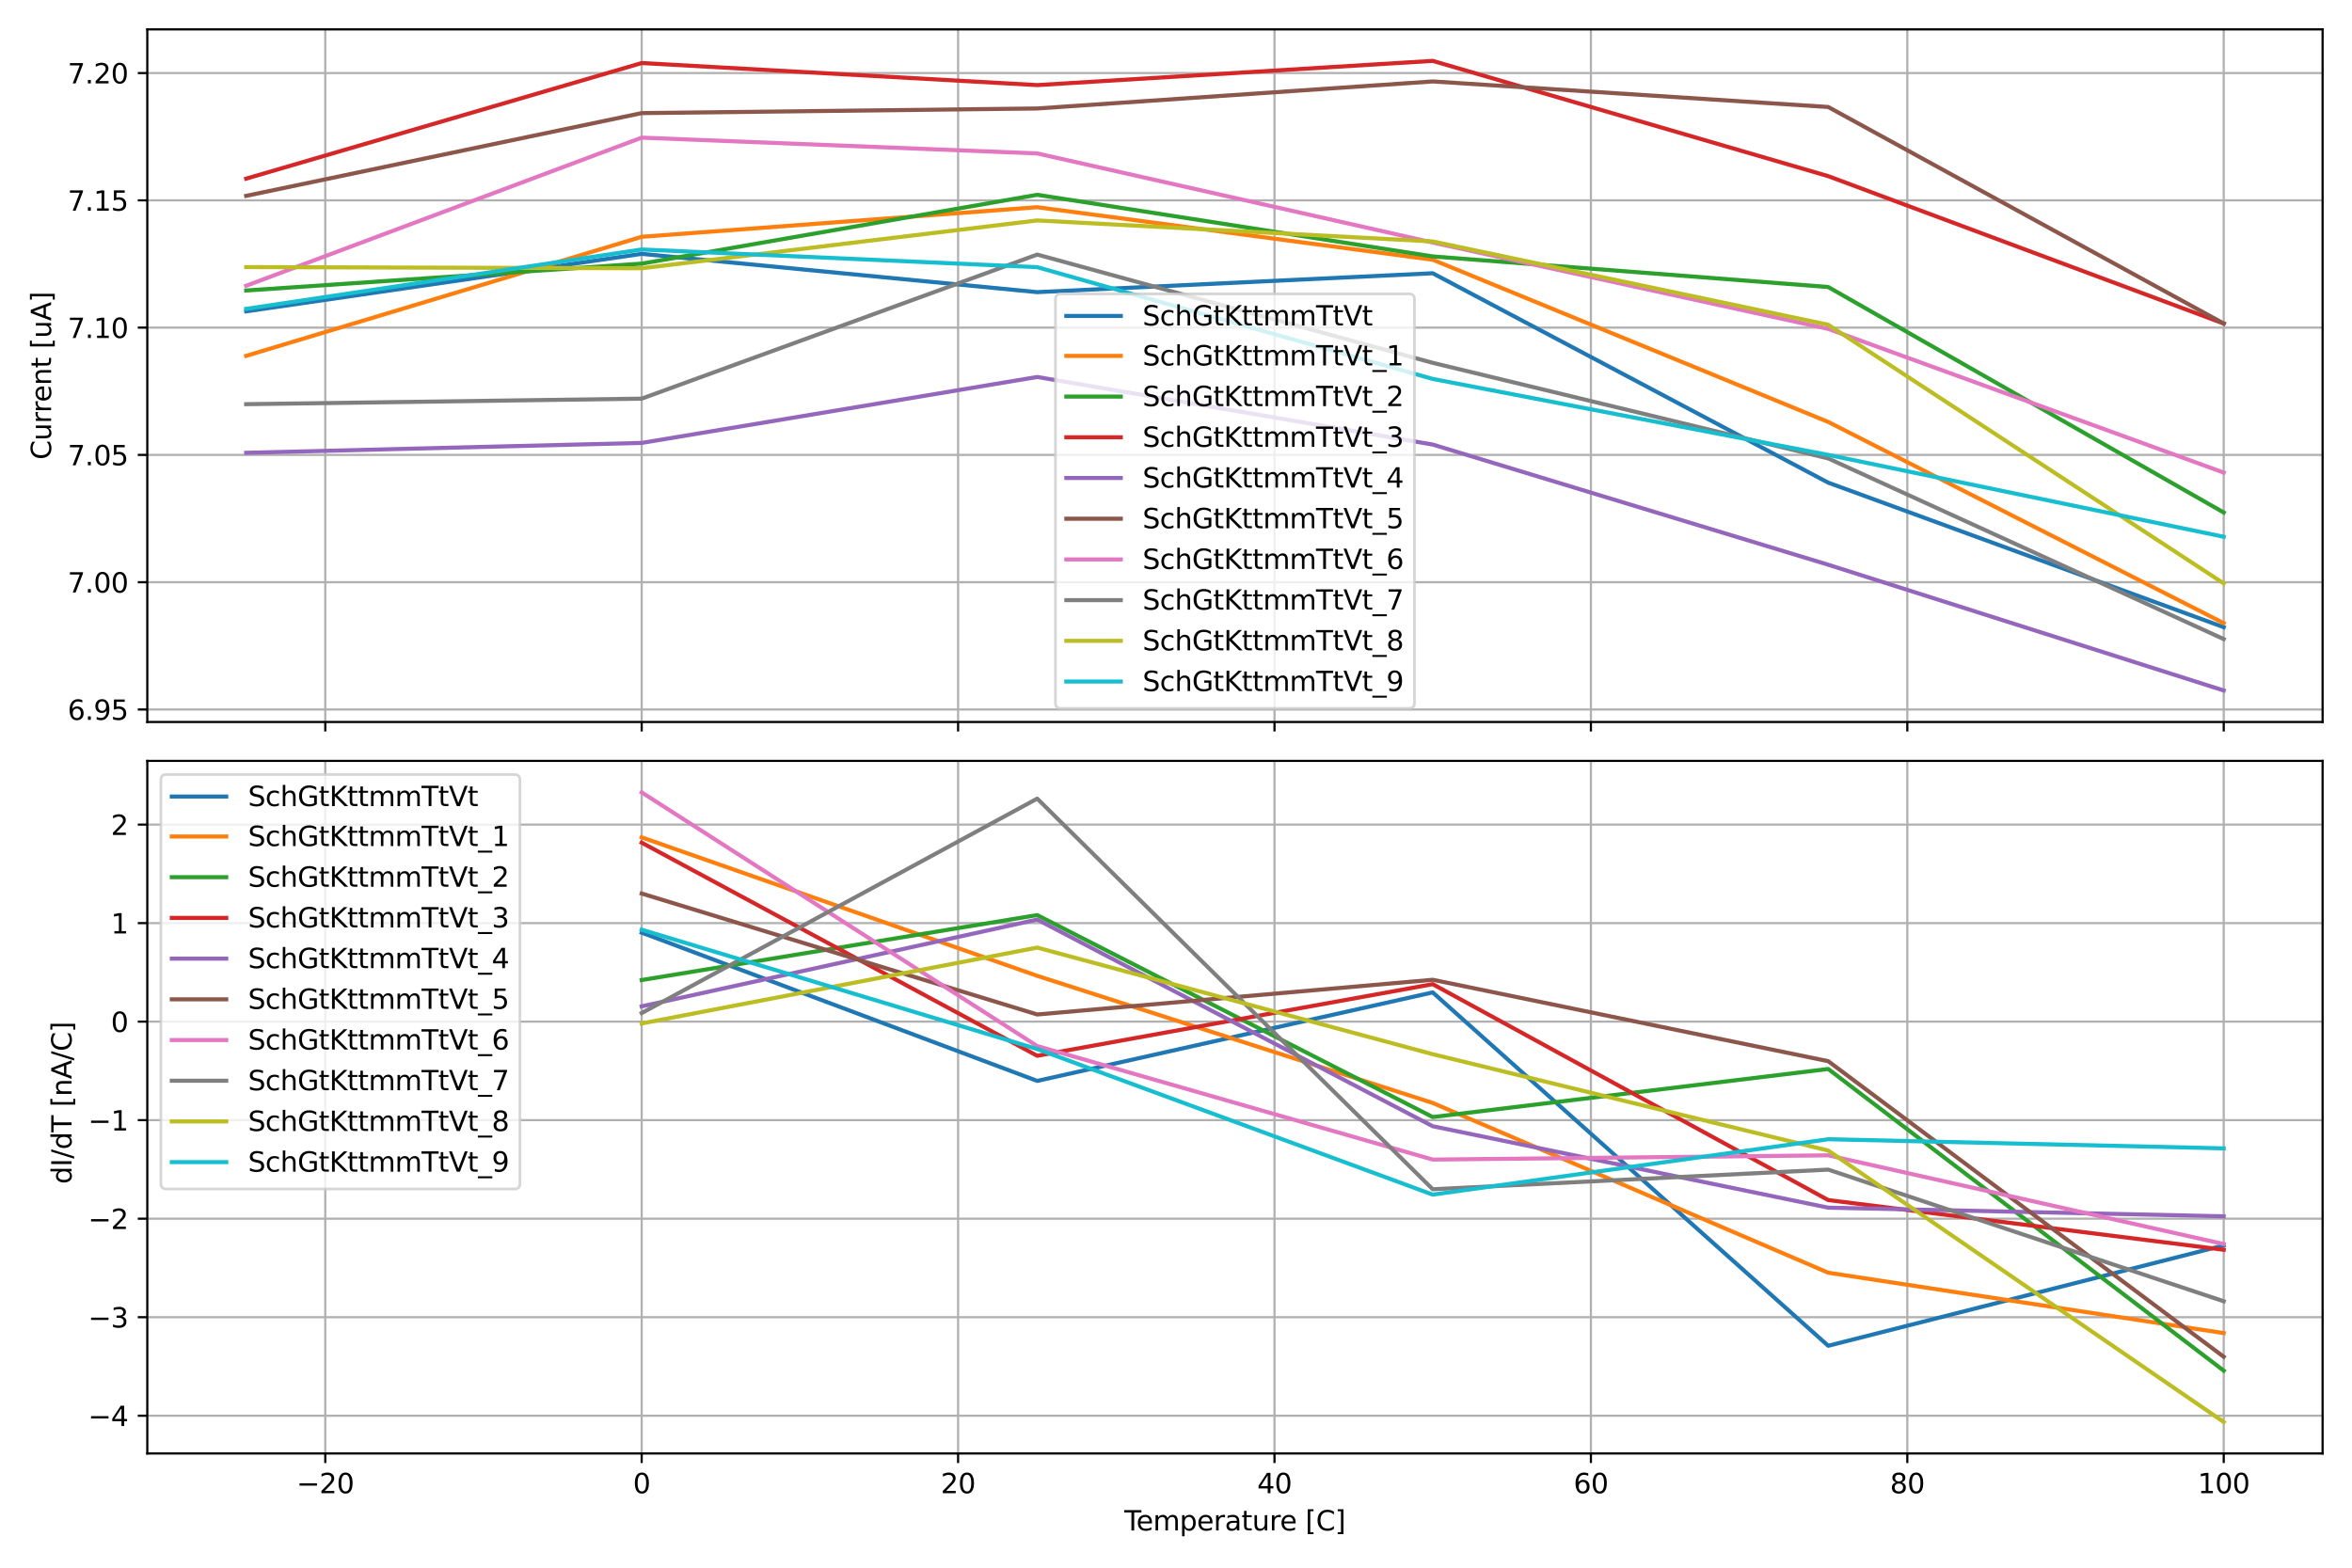 <?xml version="1.0" encoding="utf-8" standalone="no"?>
<!DOCTYPE svg PUBLIC "-//W3C//DTD SVG 1.1//EN"
  "http://www.w3.org/Graphics/SVG/1.1/DTD/svg11.dtd">
<svg xmlns:xlink="http://www.w3.org/1999/xlink" width="864pt" height="576pt" viewBox="0 0 864 576" xmlns="http://www.w3.org/2000/svg" version="1.1">
 <defs>
  <style type="text/css">*{stroke-linejoin: round; stroke-linecap: butt}</style>
 </defs>
 <g id="figure_1">
  <g id="patch_1">
   <path d="M 0 576 
L 864 576 
L 864 0 
L 0 0 
z
" style="fill: #ffffff"/>
  </g>
  <g id="axes_1">
   <g id="patch_2">
    <path d="M 54.11 265.27 
L 853.2 265.27 
L 853.2 10.8 
L 54.11 10.8 
z
" style="fill: #ffffff"/>
   </g>
   <g id="matplotlib.axis_1">
    <g id="xtick_1">
     <g id="line2d_1">
      <path d="M 119.49 265.27 
L 119.49 10.8 
" clip-path="url(#p3887059766)" style="fill: none; stroke: #b0b0b0; stroke-width: 0.8; stroke-linecap: square"/>
     </g>
     <g id="line2d_2">
      <defs>
       <path id="m2c9741ea4e" d="M 0 0 
L 0 3.5 
" style="stroke: #000000; stroke-width: 0.8"/>
      </defs>
      <g>
       <use xlink:href="#m2c9741ea4e" x="119.49" y="265.27" style="stroke: #000000; stroke-width: 0.8"/>
      </g>
     </g>
    </g>
    <g id="xtick_2">
     <g id="line2d_3">
      <path d="M 235.721 265.27 
L 235.721 10.8 
" clip-path="url(#p3887059766)" style="fill: none; stroke: #b0b0b0; stroke-width: 0.8; stroke-linecap: square"/>
     </g>
     <g id="line2d_4">
      <g>
       <use xlink:href="#m2c9741ea4e" x="235.721" y="265.27" style="stroke: #000000; stroke-width: 0.8"/>
      </g>
     </g>
    </g>
    <g id="xtick_3">
     <g id="line2d_5">
      <path d="M 351.953 265.27 
L 351.953 10.8 
" clip-path="url(#p3887059766)" style="fill: none; stroke: #b0b0b0; stroke-width: 0.8; stroke-linecap: square"/>
     </g>
     <g id="line2d_6">
      <g>
       <use xlink:href="#m2c9741ea4e" x="351.953" y="265.27" style="stroke: #000000; stroke-width: 0.8"/>
      </g>
     </g>
    </g>
    <g id="xtick_4">
     <g id="line2d_7">
      <path d="M 468.184 265.27 
L 468.184 10.8 
" clip-path="url(#p3887059766)" style="fill: none; stroke: #b0b0b0; stroke-width: 0.8; stroke-linecap: square"/>
     </g>
     <g id="line2d_8">
      <g>
       <use xlink:href="#m2c9741ea4e" x="468.184" y="265.27" style="stroke: #000000; stroke-width: 0.8"/>
      </g>
     </g>
    </g>
    <g id="xtick_5">
     <g id="line2d_9">
      <path d="M 584.415 265.27 
L 584.415 10.8 
" clip-path="url(#p3887059766)" style="fill: none; stroke: #b0b0b0; stroke-width: 0.8; stroke-linecap: square"/>
     </g>
     <g id="line2d_10">
      <g>
       <use xlink:href="#m2c9741ea4e" x="584.415" y="265.27" style="stroke: #000000; stroke-width: 0.8"/>
      </g>
     </g>
    </g>
    <g id="xtick_6">
     <g id="line2d_11">
      <path d="M 700.646 265.27 
L 700.646 10.8 
" clip-path="url(#p3887059766)" style="fill: none; stroke: #b0b0b0; stroke-width: 0.8; stroke-linecap: square"/>
     </g>
     <g id="line2d_12">
      <g>
       <use xlink:href="#m2c9741ea4e" x="700.646" y="265.27" style="stroke: #000000; stroke-width: 0.8"/>
      </g>
     </g>
    </g>
    <g id="xtick_7">
     <g id="line2d_13">
      <path d="M 816.878 265.27 
L 816.878 10.8 
" clip-path="url(#p3887059766)" style="fill: none; stroke: #b0b0b0; stroke-width: 0.8; stroke-linecap: square"/>
     </g>
     <g id="line2d_14">
      <g>
       <use xlink:href="#m2c9741ea4e" x="816.878" y="265.27" style="stroke: #000000; stroke-width: 0.8"/>
      </g>
     </g>
    </g>
   </g>
   <g id="matplotlib.axis_2">
    <g id="ytick_1">
     <g id="line2d_15">
      <path d="M 54.11 260.686 
L 853.2 260.686 
" clip-path="url(#p3887059766)" style="fill: none; stroke: #b0b0b0; stroke-width: 0.8; stroke-linecap: square"/>
     </g>
     <g id="line2d_16">
      <defs>
       <path id="mb6f4fda7da" d="M 0 0 
L -3.5 0 
" style="stroke: #000000; stroke-width: 0.8"/>
      </defs>
      <g>
       <use xlink:href="#mb6f4fda7da" x="54.11" y="260.686" style="stroke: #000000; stroke-width: 0.8"/>
      </g>
     </g>
     <g id="text_1">
      <!-- 6.95 -->
      <g transform="translate(24.844 264.485) scale(0.1 -0.1)">
       <defs>
        <path id="DejaVuSans-36" d="M 2113 2584 
Q 1688 2584 1439 2293 
Q 1191 2003 1191 1497 
Q 1191 994 1439 701 
Q 1688 409 2113 409 
Q 2538 409 2786 701 
Q 3034 994 3034 1497 
Q 3034 2003 2786 2293 
Q 2538 2584 2113 2584 
z
M 3366 4563 
L 3366 3988 
Q 3128 4100 2886 4159 
Q 2644 4219 2406 4219 
Q 1781 4219 1451 3797 
Q 1122 3375 1075 2522 
Q 1259 2794 1537 2939 
Q 1816 3084 2150 3084 
Q 2853 3084 3261 2657 
Q 3669 2231 3669 1497 
Q 3669 778 3244 343 
Q 2819 -91 2113 -91 
Q 1303 -91 875 529 
Q 447 1150 447 2328 
Q 447 3434 972 4092 
Q 1497 4750 2381 4750 
Q 2619 4750 2861 4703 
Q 3103 4656 3366 4563 
z
" transform="scale(0.016)"/>
        <path id="DejaVuSans-2e" d="M 684 794 
L 1344 794 
L 1344 0 
L 684 0 
L 684 794 
z
" transform="scale(0.016)"/>
        <path id="DejaVuSans-39" d="M 703 97 
L 703 672 
Q 941 559 1184 500 
Q 1428 441 1663 441 
Q 2288 441 2617 861 
Q 2947 1281 2994 2138 
Q 2813 1869 2534 1725 
Q 2256 1581 1919 1581 
Q 1219 1581 811 2004 
Q 403 2428 403 3163 
Q 403 3881 828 4315 
Q 1253 4750 1959 4750 
Q 2769 4750 3195 4129 
Q 3622 3509 3622 2328 
Q 3622 1225 3098 567 
Q 2575 -91 1691 -91 
Q 1453 -91 1209 -44 
Q 966 3 703 97 
z
M 1959 2075 
Q 2384 2075 2632 2365 
Q 2881 2656 2881 3163 
Q 2881 3666 2632 3958 
Q 2384 4250 1959 4250 
Q 1534 4250 1286 3958 
Q 1038 3666 1038 3163 
Q 1038 2656 1286 2365 
Q 1534 2075 1959 2075 
z
" transform="scale(0.016)"/>
        <path id="DejaVuSans-35" d="M 691 4666 
L 3169 4666 
L 3169 4134 
L 1269 4134 
L 1269 2991 
Q 1406 3038 1543 3061 
Q 1681 3084 1819 3084 
Q 2600 3084 3056 2656 
Q 3513 2228 3513 1497 
Q 3513 744 3044 326 
Q 2575 -91 1722 -91 
Q 1428 -91 1123 -41 
Q 819 9 494 109 
L 494 744 
Q 775 591 1075 516 
Q 1375 441 1709 441 
Q 2250 441 2565 725 
Q 2881 1009 2881 1497 
Q 2881 1984 2565 2268 
Q 2250 2553 1709 2553 
Q 1456 2553 1204 2497 
Q 953 2441 691 2322 
L 691 4666 
z
" transform="scale(0.016)"/>
       </defs>
       <use xlink:href="#DejaVuSans-36"/>
       <use xlink:href="#DejaVuSans-2e" x="63.623"/>
       <use xlink:href="#DejaVuSans-39" x="95.41"/>
       <use xlink:href="#DejaVuSans-35" x="159.033"/>
      </g>
     </g>
    </g>
    <g id="ytick_2">
     <g id="line2d_17">
      <path d="M 54.11 213.917 
L 853.2 213.917 
" clip-path="url(#p3887059766)" style="fill: none; stroke: #b0b0b0; stroke-width: 0.8; stroke-linecap: square"/>
     </g>
     <g id="line2d_18">
      <g>
       <use xlink:href="#mb6f4fda7da" x="54.11" y="213.917" style="stroke: #000000; stroke-width: 0.8"/>
      </g>
     </g>
     <g id="text_2">
      <!-- 7.00 -->
      <g transform="translate(24.844 217.716) scale(0.1 -0.1)">
       <defs>
        <path id="DejaVuSans-37" d="M 525 4666 
L 3525 4666 
L 3525 4397 
L 1831 0 
L 1172 0 
L 2766 4134 
L 525 4134 
L 525 4666 
z
" transform="scale(0.016)"/>
        <path id="DejaVuSans-30" d="M 2034 4250 
Q 1547 4250 1301 3770 
Q 1056 3291 1056 2328 
Q 1056 1369 1301 889 
Q 1547 409 2034 409 
Q 2525 409 2770 889 
Q 3016 1369 3016 2328 
Q 3016 3291 2770 3770 
Q 2525 4250 2034 4250 
z
M 2034 4750 
Q 2819 4750 3233 4129 
Q 3647 3509 3647 2328 
Q 3647 1150 3233 529 
Q 2819 -91 2034 -91 
Q 1250 -91 836 529 
Q 422 1150 422 2328 
Q 422 3509 836 4129 
Q 1250 4750 2034 4750 
z
" transform="scale(0.016)"/>
       </defs>
       <use xlink:href="#DejaVuSans-37"/>
       <use xlink:href="#DejaVuSans-2e" x="63.623"/>
       <use xlink:href="#DejaVuSans-30" x="95.41"/>
       <use xlink:href="#DejaVuSans-30" x="159.033"/>
      </g>
     </g>
    </g>
    <g id="ytick_3">
     <g id="line2d_19">
      <path d="M 54.11 167.149 
L 853.2 167.149 
" clip-path="url(#p3887059766)" style="fill: none; stroke: #b0b0b0; stroke-width: 0.8; stroke-linecap: square"/>
     </g>
     <g id="line2d_20">
      <g>
       <use xlink:href="#mb6f4fda7da" x="54.11" y="167.149" style="stroke: #000000; stroke-width: 0.8"/>
      </g>
     </g>
     <g id="text_3">
      <!-- 7.05 -->
      <g transform="translate(24.844 170.948) scale(0.1 -0.1)">
       <use xlink:href="#DejaVuSans-37"/>
       <use xlink:href="#DejaVuSans-2e" x="63.623"/>
       <use xlink:href="#DejaVuSans-30" x="95.41"/>
       <use xlink:href="#DejaVuSans-35" x="159.033"/>
      </g>
     </g>
    </g>
    <g id="ytick_4">
     <g id="line2d_21">
      <path d="M 54.11 120.38 
L 853.2 120.38 
" clip-path="url(#p3887059766)" style="fill: none; stroke: #b0b0b0; stroke-width: 0.8; stroke-linecap: square"/>
     </g>
     <g id="line2d_22">
      <g>
       <use xlink:href="#mb6f4fda7da" x="54.11" y="120.38" style="stroke: #000000; stroke-width: 0.8"/>
      </g>
     </g>
     <g id="text_4">
      <!-- 7.10 -->
      <g transform="translate(24.844 124.18) scale(0.1 -0.1)">
       <defs>
        <path id="DejaVuSans-31" d="M 794 531 
L 1825 531 
L 1825 4091 
L 703 3866 
L 703 4441 
L 1819 4666 
L 2450 4666 
L 2450 531 
L 3481 531 
L 3481 0 
L 794 0 
L 794 531 
z
" transform="scale(0.016)"/>
       </defs>
       <use xlink:href="#DejaVuSans-37"/>
       <use xlink:href="#DejaVuSans-2e" x="63.623"/>
       <use xlink:href="#DejaVuSans-31" x="95.41"/>
       <use xlink:href="#DejaVuSans-30" x="159.033"/>
      </g>
     </g>
    </g>
    <g id="ytick_5">
     <g id="line2d_23">
      <path d="M 54.11 73.612 
L 853.2 73.612 
" clip-path="url(#p3887059766)" style="fill: none; stroke: #b0b0b0; stroke-width: 0.8; stroke-linecap: square"/>
     </g>
     <g id="line2d_24">
      <g>
       <use xlink:href="#mb6f4fda7da" x="54.11" y="73.612" style="stroke: #000000; stroke-width: 0.8"/>
      </g>
     </g>
     <g id="text_5">
      <!-- 7.15 -->
      <g transform="translate(24.844 77.411) scale(0.1 -0.1)">
       <use xlink:href="#DejaVuSans-37"/>
       <use xlink:href="#DejaVuSans-2e" x="63.623"/>
       <use xlink:href="#DejaVuSans-31" x="95.41"/>
       <use xlink:href="#DejaVuSans-35" x="159.033"/>
      </g>
     </g>
    </g>
    <g id="ytick_6">
     <g id="line2d_25">
      <path d="M 54.11 26.843 
L 853.2 26.843 
" clip-path="url(#p3887059766)" style="fill: none; stroke: #b0b0b0; stroke-width: 0.8; stroke-linecap: square"/>
     </g>
     <g id="line2d_26">
      <g>
       <use xlink:href="#mb6f4fda7da" x="54.11" y="26.843" style="stroke: #000000; stroke-width: 0.8"/>
      </g>
     </g>
     <g id="text_6">
      <!-- 7.20 -->
      <g transform="translate(24.844 30.643) scale(0.1 -0.1)">
       <defs>
        <path id="DejaVuSans-32" d="M 1228 531 
L 3431 531 
L 3431 0 
L 469 0 
L 469 531 
Q 828 903 1448 1529 
Q 2069 2156 2228 2338 
Q 2531 2678 2651 2914 
Q 2772 3150 2772 3378 
Q 2772 3750 2511 3984 
Q 2250 4219 1831 4219 
Q 1534 4219 1204 4116 
Q 875 4013 500 3803 
L 500 4441 
Q 881 4594 1212 4672 
Q 1544 4750 1819 4750 
Q 2544 4750 2975 4387 
Q 3406 4025 3406 3419 
Q 3406 3131 3298 2873 
Q 3191 2616 2906 2266 
Q 2828 2175 2409 1742 
Q 1991 1309 1228 531 
z
" transform="scale(0.016)"/>
       </defs>
       <use xlink:href="#DejaVuSans-37"/>
       <use xlink:href="#DejaVuSans-2e" x="63.623"/>
       <use xlink:href="#DejaVuSans-32" x="95.41"/>
       <use xlink:href="#DejaVuSans-30" x="159.033"/>
      </g>
     </g>
    </g>
    <g id="text_7">
     <!-- Current [uA] -->
     <g transform="translate(18.765 168.891) rotate(-90) scale(0.1 -0.1)">
      <defs>
       <path id="DejaVuSans-43" d="M 4122 4306 
L 4122 3641 
Q 3803 3938 3442 4084 
Q 3081 4231 2675 4231 
Q 1875 4231 1450 3742 
Q 1025 3253 1025 2328 
Q 1025 1406 1450 917 
Q 1875 428 2675 428 
Q 3081 428 3442 575 
Q 3803 722 4122 1019 
L 4122 359 
Q 3791 134 3420 21 
Q 3050 -91 2638 -91 
Q 1578 -91 968 557 
Q 359 1206 359 2328 
Q 359 3453 968 4101 
Q 1578 4750 2638 4750 
Q 3056 4750 3426 4639 
Q 3797 4528 4122 4306 
z
" transform="scale(0.016)"/>
       <path id="DejaVuSans-75" d="M 544 1381 
L 544 3500 
L 1119 3500 
L 1119 1403 
Q 1119 906 1312 657 
Q 1506 409 1894 409 
Q 2359 409 2629 706 
Q 2900 1003 2900 1516 
L 2900 3500 
L 3475 3500 
L 3475 0 
L 2900 0 
L 2900 538 
Q 2691 219 2414 64 
Q 2138 -91 1772 -91 
Q 1169 -91 856 284 
Q 544 659 544 1381 
z
M 1991 3584 
L 1991 3584 
z
" transform="scale(0.016)"/>
       <path id="DejaVuSans-72" d="M 2631 2963 
Q 2534 3019 2420 3045 
Q 2306 3072 2169 3072 
Q 1681 3072 1420 2755 
Q 1159 2438 1159 1844 
L 1159 0 
L 581 0 
L 581 3500 
L 1159 3500 
L 1159 2956 
Q 1341 3275 1631 3429 
Q 1922 3584 2338 3584 
Q 2397 3584 2469 3576 
Q 2541 3569 2628 3553 
L 2631 2963 
z
" transform="scale(0.016)"/>
       <path id="DejaVuSans-65" d="M 3597 1894 
L 3597 1613 
L 953 1613 
Q 991 1019 1311 708 
Q 1631 397 2203 397 
Q 2534 397 2845 478 
Q 3156 559 3463 722 
L 3463 178 
Q 3153 47 2828 -22 
Q 2503 -91 2169 -91 
Q 1331 -91 842 396 
Q 353 884 353 1716 
Q 353 2575 817 3079 
Q 1281 3584 2069 3584 
Q 2775 3584 3186 3129 
Q 3597 2675 3597 1894 
z
M 3022 2063 
Q 3016 2534 2758 2815 
Q 2500 3097 2075 3097 
Q 1594 3097 1305 2825 
Q 1016 2553 972 2059 
L 3022 2063 
z
" transform="scale(0.016)"/>
       <path id="DejaVuSans-6e" d="M 3513 2113 
L 3513 0 
L 2938 0 
L 2938 2094 
Q 2938 2591 2744 2837 
Q 2550 3084 2163 3084 
Q 1697 3084 1428 2787 
Q 1159 2491 1159 1978 
L 1159 0 
L 581 0 
L 581 3500 
L 1159 3500 
L 1159 2956 
Q 1366 3272 1645 3428 
Q 1925 3584 2291 3584 
Q 2894 3584 3203 3211 
Q 3513 2838 3513 2113 
z
" transform="scale(0.016)"/>
       <path id="DejaVuSans-74" d="M 1172 4494 
L 1172 3500 
L 2356 3500 
L 2356 3053 
L 1172 3053 
L 1172 1153 
Q 1172 725 1289 603 
Q 1406 481 1766 481 
L 2356 481 
L 2356 0 
L 1766 0 
Q 1100 0 847 248 
Q 594 497 594 1153 
L 594 3053 
L 172 3053 
L 172 3500 
L 594 3500 
L 594 4494 
L 1172 4494 
z
" transform="scale(0.016)"/>
       <path id="DejaVuSans-20" transform="scale(0.016)"/>
       <path id="DejaVuSans-5b" d="M 550 4863 
L 1875 4863 
L 1875 4416 
L 1125 4416 
L 1125 -397 
L 1875 -397 
L 1875 -844 
L 550 -844 
L 550 4863 
z
" transform="scale(0.016)"/>
       <path id="DejaVuSans-41" d="M 2188 4044 
L 1331 1722 
L 3047 1722 
L 2188 4044 
z
M 1831 4666 
L 2547 4666 
L 4325 0 
L 3669 0 
L 3244 1197 
L 1141 1197 
L 716 0 
L 50 0 
L 1831 4666 
z
" transform="scale(0.016)"/>
       <path id="DejaVuSans-5d" d="M 1947 4863 
L 1947 -844 
L 622 -844 
L 622 -397 
L 1369 -397 
L 1369 4416 
L 622 4416 
L 622 4863 
L 1947 4863 
z
" transform="scale(0.016)"/>
      </defs>
      <use xlink:href="#DejaVuSans-43"/>
      <use xlink:href="#DejaVuSans-75" x="69.824"/>
      <use xlink:href="#DejaVuSans-72" x="133.203"/>
      <use xlink:href="#DejaVuSans-72" x="172.566"/>
      <use xlink:href="#DejaVuSans-65" x="211.43"/>
      <use xlink:href="#DejaVuSans-6e" x="272.953"/>
      <use xlink:href="#DejaVuSans-74" x="336.332"/>
      <use xlink:href="#DejaVuSans-20" x="375.541"/>
      <use xlink:href="#DejaVuSans-5b" x="407.328"/>
      <use xlink:href="#DejaVuSans-75" x="446.342"/>
      <use xlink:href="#DejaVuSans-41" x="509.721"/>
      <use xlink:href="#DejaVuSans-5d" x="578.129"/>
     </g>
    </g>
   </g>
   <g id="line2d_27">
    <path d="M 90.432 114.39 
L 235.721 93.27 
L 381.01 107.339 
L 526.3 100.399 
L 671.589 177.338 
L 816.878 230.45 
" clip-path="url(#p3887059766)" style="fill: none; stroke: #1f77b4; stroke-width: 1.5; stroke-linecap: square"/>
   </g>
   <g id="line2d_28">
    <path d="M 90.432 130.745 
L 235.721 87.003 
L 381.01 76.13 
L 526.3 95.432 
L 671.589 155.028 
L 816.878 228.958 
" clip-path="url(#p3887059766)" style="fill: none; stroke: #ff7f0e; stroke-width: 1.5; stroke-linecap: square"/>
   </g>
   <g id="line2d_29">
    <path d="M 90.432 106.734 
L 235.721 96.861 
L 381.01 71.572 
L 526.3 94.218 
L 671.589 105.458 
L 816.878 188.305 
" clip-path="url(#p3887059766)" style="fill: none; stroke: #2ca02c; stroke-width: 1.5; stroke-linecap: square"/>
   </g>
   <g id="line2d_30">
    <path d="M 90.432 65.64 
L 235.721 23.16 
L 381.01 31.264 
L 526.3 22.367 
L 671.589 64.718 
L 816.878 118.872 
" clip-path="url(#p3887059766)" style="fill: none; stroke: #d62728; stroke-width: 1.5; stroke-linecap: square"/>
   </g>
   <g id="line2d_31">
    <path d="M 90.432 166.367 
L 235.721 162.739 
L 381.01 138.51 
L 526.3 163.337 
L 671.589 207.495 
L 816.878 253.703 
" clip-path="url(#p3887059766)" style="fill: none; stroke: #9467bd; stroke-width: 1.5; stroke-linecap: square"/>
   </g>
   <g id="line2d_32">
    <path d="M 90.432 71.961 
L 235.721 41.556 
L 381.01 39.856 
L 526.3 29.921 
L 671.589 39.31 
L 816.878 118.862 
" clip-path="url(#p3887059766)" style="fill: none; stroke: #8c564b; stroke-width: 1.5; stroke-linecap: square"/>
   </g>
   <g id="line2d_33">
    <path d="M 90.432 104.991 
L 235.721 50.575 
L 381.01 56.373 
L 526.3 89.115 
L 671.589 120.846 
L 816.878 173.637 
" clip-path="url(#p3887059766)" style="fill: none; stroke: #e377c2; stroke-width: 1.5; stroke-linecap: square"/>
   </g>
   <g id="line2d_34">
    <path d="M 90.432 148.503 
L 235.721 146.467 
L 381.01 93.532 
L 526.3 133.313 
L 671.589 168.438 
L 816.878 234.809 
" clip-path="url(#p3887059766)" style="fill: none; stroke: #7f7f7f; stroke-width: 1.5; stroke-linecap: square"/>
   </g>
   <g id="line2d_35">
    <path d="M 90.432 98.133 
L 235.721 98.562 
L 381.01 80.989 
L 526.3 88.718 
L 671.589 119.322 
L 816.878 214.354 
" clip-path="url(#p3887059766)" style="fill: none; stroke: #bcbd22; stroke-width: 1.5; stroke-linecap: square"/>
   </g>
   <g id="line2d_36">
    <path d="M 90.432 113.486 
L 235.721 91.662 
L 381.01 98.167 
L 526.3 139.227 
L 671.589 167.139 
L 816.878 197.223 
" clip-path="url(#p3887059766)" style="fill: none; stroke: #17becf; stroke-width: 1.5; stroke-linecap: square"/>
   </g>
   <g id="patch_3">
    <path d="M 54.11 265.27 
L 54.11 10.8 
" style="fill: none; stroke: #000000; stroke-width: 0.8; stroke-linejoin: miter; stroke-linecap: square"/>
   </g>
   <g id="patch_4">
    <path d="M 853.2 265.27 
L 853.2 10.8 
" style="fill: none; stroke: #000000; stroke-width: 0.8; stroke-linejoin: miter; stroke-linecap: square"/>
   </g>
   <g id="patch_5">
    <path d="M 54.11 265.27 
L 853.2 265.27 
" style="fill: none; stroke: #000000; stroke-width: 0.8; stroke-linejoin: miter; stroke-linecap: square"/>
   </g>
   <g id="patch_6">
    <path d="M 54.11 10.8 
L 853.2 10.8 
" style="fill: none; stroke: #000000; stroke-width: 0.8; stroke-linejoin: miter; stroke-linecap: square"/>
   </g>
   <g id="legend_1">
    <g id="patch_7">
     <path d="M 389.713 260.27 
L 517.597 260.27 
Q 519.597 260.27 519.597 258.27 
L 519.597 109.986 
Q 519.597 107.986 517.597 107.986 
L 389.713 107.986 
Q 387.713 107.986 387.713 109.986 
L 387.713 258.27 
Q 387.713 260.27 389.713 260.27 
z
" style="fill: #ffffff; opacity: 0.8; stroke: #cccccc; stroke-linejoin: miter"/>
    </g>
    <g id="line2d_37">
     <path d="M 391.713 116.084 
L 401.713 116.084 
L 411.713 116.084 
" style="fill: none; stroke: #1f77b4; stroke-width: 1.5; stroke-linecap: square"/>
    </g>
    <g id="text_8">
     <!-- SchGtKttmmTtVt -->
     <g transform="translate(419.713 119.584) scale(0.1 -0.1)">
      <defs>
       <path id="DejaVuSans-53" d="M 3425 4513 
L 3425 3897 
Q 3066 4069 2747 4153 
Q 2428 4238 2131 4238 
Q 1616 4238 1336 4038 
Q 1056 3838 1056 3469 
Q 1056 3159 1242 3001 
Q 1428 2844 1947 2747 
L 2328 2669 
Q 3034 2534 3370 2195 
Q 3706 1856 3706 1288 
Q 3706 609 3251 259 
Q 2797 -91 1919 -91 
Q 1588 -91 1214 -16 
Q 841 59 441 206 
L 441 856 
Q 825 641 1194 531 
Q 1563 422 1919 422 
Q 2459 422 2753 634 
Q 3047 847 3047 1241 
Q 3047 1584 2836 1778 
Q 2625 1972 2144 2069 
L 1759 2144 
Q 1053 2284 737 2584 
Q 422 2884 422 3419 
Q 422 4038 858 4394 
Q 1294 4750 2059 4750 
Q 2388 4750 2728 4690 
Q 3069 4631 3425 4513 
z
" transform="scale(0.016)"/>
       <path id="DejaVuSans-63" d="M 3122 3366 
L 3122 2828 
Q 2878 2963 2633 3030 
Q 2388 3097 2138 3097 
Q 1578 3097 1268 2742 
Q 959 2388 959 1747 
Q 959 1106 1268 751 
Q 1578 397 2138 397 
Q 2388 397 2633 464 
Q 2878 531 3122 666 
L 3122 134 
Q 2881 22 2623 -34 
Q 2366 -91 2075 -91 
Q 1284 -91 818 406 
Q 353 903 353 1747 
Q 353 2603 823 3093 
Q 1294 3584 2113 3584 
Q 2378 3584 2631 3529 
Q 2884 3475 3122 3366 
z
" transform="scale(0.016)"/>
       <path id="DejaVuSans-68" d="M 3513 2113 
L 3513 0 
L 2938 0 
L 2938 2094 
Q 2938 2591 2744 2837 
Q 2550 3084 2163 3084 
Q 1697 3084 1428 2787 
Q 1159 2491 1159 1978 
L 1159 0 
L 581 0 
L 581 4863 
L 1159 4863 
L 1159 2956 
Q 1366 3272 1645 3428 
Q 1925 3584 2291 3584 
Q 2894 3584 3203 3211 
Q 3513 2838 3513 2113 
z
" transform="scale(0.016)"/>
       <path id="DejaVuSans-47" d="M 3809 666 
L 3809 1919 
L 2778 1919 
L 2778 2438 
L 4434 2438 
L 4434 434 
Q 4069 175 3628 42 
Q 3188 -91 2688 -91 
Q 1594 -91 976 548 
Q 359 1188 359 2328 
Q 359 3472 976 4111 
Q 1594 4750 2688 4750 
Q 3144 4750 3555 4637 
Q 3966 4525 4313 4306 
L 4313 3634 
Q 3963 3931 3569 4081 
Q 3175 4231 2741 4231 
Q 1884 4231 1454 3753 
Q 1025 3275 1025 2328 
Q 1025 1384 1454 906 
Q 1884 428 2741 428 
Q 3075 428 3337 486 
Q 3600 544 3809 666 
z
" transform="scale(0.016)"/>
       <path id="DejaVuSans-4b" d="M 628 4666 
L 1259 4666 
L 1259 2694 
L 3353 4666 
L 4166 4666 
L 1850 2491 
L 4331 0 
L 3500 0 
L 1259 2247 
L 1259 0 
L 628 0 
L 628 4666 
z
" transform="scale(0.016)"/>
       <path id="DejaVuSans-6d" d="M 3328 2828 
Q 3544 3216 3844 3400 
Q 4144 3584 4550 3584 
Q 5097 3584 5394 3201 
Q 5691 2819 5691 2113 
L 5691 0 
L 5113 0 
L 5113 2094 
Q 5113 2597 4934 2840 
Q 4756 3084 4391 3084 
Q 3944 3084 3684 2787 
Q 3425 2491 3425 1978 
L 3425 0 
L 2847 0 
L 2847 2094 
Q 2847 2600 2669 2842 
Q 2491 3084 2119 3084 
Q 1678 3084 1418 2786 
Q 1159 2488 1159 1978 
L 1159 0 
L 581 0 
L 581 3500 
L 1159 3500 
L 1159 2956 
Q 1356 3278 1631 3431 
Q 1906 3584 2284 3584 
Q 2666 3584 2933 3390 
Q 3200 3197 3328 2828 
z
" transform="scale(0.016)"/>
       <path id="DejaVuSans-54" d="M -19 4666 
L 3928 4666 
L 3928 4134 
L 2272 4134 
L 2272 0 
L 1638 0 
L 1638 4134 
L -19 4134 
L -19 4666 
z
" transform="scale(0.016)"/>
       <path id="DejaVuSans-56" d="M 1831 0 
L 50 4666 
L 709 4666 
L 2188 738 
L 3669 4666 
L 4325 4666 
L 2547 0 
L 1831 0 
z
" transform="scale(0.016)"/>
      </defs>
      <use xlink:href="#DejaVuSans-53"/>
      <use xlink:href="#DejaVuSans-63" x="63.477"/>
      <use xlink:href="#DejaVuSans-68" x="118.457"/>
      <use xlink:href="#DejaVuSans-47" x="181.836"/>
      <use xlink:href="#DejaVuSans-74" x="259.326"/>
      <use xlink:href="#DejaVuSans-4b" x="298.535"/>
      <use xlink:href="#DejaVuSans-74" x="364.111"/>
      <use xlink:href="#DejaVuSans-74" x="403.32"/>
      <use xlink:href="#DejaVuSans-6d" x="442.529"/>
      <use xlink:href="#DejaVuSans-6d" x="539.941"/>
      <use xlink:href="#DejaVuSans-54" x="637.354"/>
      <use xlink:href="#DejaVuSans-74" x="698.438"/>
      <use xlink:href="#DejaVuSans-56" x="737.646"/>
      <use xlink:href="#DejaVuSans-74" x="806.055"/>
     </g>
    </g>
    <g id="line2d_38">
     <path d="M 391.713 130.762 
L 401.713 130.762 
L 411.713 130.762 
" style="fill: none; stroke: #ff7f0e; stroke-width: 1.5; stroke-linecap: square"/>
    </g>
    <g id="text_9">
     <!-- SchGtKttmmTtVt_1 -->
     <g transform="translate(419.713 134.262) scale(0.1 -0.1)">
      <defs>
       <path id="DejaVuSans-5f" d="M 3263 -1063 
L 3263 -1509 
L -63 -1509 
L -63 -1063 
L 3263 -1063 
z
" transform="scale(0.016)"/>
      </defs>
      <use xlink:href="#DejaVuSans-53"/>
      <use xlink:href="#DejaVuSans-63" x="63.477"/>
      <use xlink:href="#DejaVuSans-68" x="118.457"/>
      <use xlink:href="#DejaVuSans-47" x="181.836"/>
      <use xlink:href="#DejaVuSans-74" x="259.326"/>
      <use xlink:href="#DejaVuSans-4b" x="298.535"/>
      <use xlink:href="#DejaVuSans-74" x="364.111"/>
      <use xlink:href="#DejaVuSans-74" x="403.32"/>
      <use xlink:href="#DejaVuSans-6d" x="442.529"/>
      <use xlink:href="#DejaVuSans-6d" x="539.941"/>
      <use xlink:href="#DejaVuSans-54" x="637.354"/>
      <use xlink:href="#DejaVuSans-74" x="698.438"/>
      <use xlink:href="#DejaVuSans-56" x="737.646"/>
      <use xlink:href="#DejaVuSans-74" x="806.055"/>
      <use xlink:href="#DejaVuSans-5f" x="845.264"/>
      <use xlink:href="#DejaVuSans-31" x="895.264"/>
     </g>
    </g>
    <g id="line2d_39">
     <path d="M 391.713 145.718 
L 401.713 145.718 
L 411.713 145.718 
" style="fill: none; stroke: #2ca02c; stroke-width: 1.5; stroke-linecap: square"/>
    </g>
    <g id="text_10">
     <!-- SchGtKttmmTtVt_2 -->
     <g transform="translate(419.713 149.218) scale(0.1 -0.1)">
      <use xlink:href="#DejaVuSans-53"/>
      <use xlink:href="#DejaVuSans-63" x="63.477"/>
      <use xlink:href="#DejaVuSans-68" x="118.457"/>
      <use xlink:href="#DejaVuSans-47" x="181.836"/>
      <use xlink:href="#DejaVuSans-74" x="259.326"/>
      <use xlink:href="#DejaVuSans-4b" x="298.535"/>
      <use xlink:href="#DejaVuSans-74" x="364.111"/>
      <use xlink:href="#DejaVuSans-74" x="403.32"/>
      <use xlink:href="#DejaVuSans-6d" x="442.529"/>
      <use xlink:href="#DejaVuSans-6d" x="539.941"/>
      <use xlink:href="#DejaVuSans-54" x="637.354"/>
      <use xlink:href="#DejaVuSans-74" x="698.438"/>
      <use xlink:href="#DejaVuSans-56" x="737.646"/>
      <use xlink:href="#DejaVuSans-74" x="806.055"/>
      <use xlink:href="#DejaVuSans-5f" x="845.264"/>
      <use xlink:href="#DejaVuSans-32" x="895.264"/>
     </g>
    </g>
    <g id="line2d_40">
     <path d="M 391.713 160.675 
L 401.713 160.675 
L 411.713 160.675 
" style="fill: none; stroke: #d62728; stroke-width: 1.5; stroke-linecap: square"/>
    </g>
    <g id="text_11">
     <!-- SchGtKttmmTtVt_3 -->
     <g transform="translate(419.713 164.175) scale(0.1 -0.1)">
      <defs>
       <path id="DejaVuSans-33" d="M 2597 2516 
Q 3050 2419 3304 2112 
Q 3559 1806 3559 1356 
Q 3559 666 3084 287 
Q 2609 -91 1734 -91 
Q 1441 -91 1130 -33 
Q 819 25 488 141 
L 488 750 
Q 750 597 1062 519 
Q 1375 441 1716 441 
Q 2309 441 2620 675 
Q 2931 909 2931 1356 
Q 2931 1769 2642 2001 
Q 2353 2234 1838 2234 
L 1294 2234 
L 1294 2753 
L 1863 2753 
Q 2328 2753 2575 2939 
Q 2822 3125 2822 3475 
Q 2822 3834 2567 4026 
Q 2313 4219 1838 4219 
Q 1578 4219 1281 4162 
Q 984 4106 628 3988 
L 628 4550 
Q 988 4650 1302 4700 
Q 1616 4750 1894 4750 
Q 2613 4750 3031 4423 
Q 3450 4097 3450 3541 
Q 3450 3153 3228 2886 
Q 3006 2619 2597 2516 
z
" transform="scale(0.016)"/>
      </defs>
      <use xlink:href="#DejaVuSans-53"/>
      <use xlink:href="#DejaVuSans-63" x="63.477"/>
      <use xlink:href="#DejaVuSans-68" x="118.457"/>
      <use xlink:href="#DejaVuSans-47" x="181.836"/>
      <use xlink:href="#DejaVuSans-74" x="259.326"/>
      <use xlink:href="#DejaVuSans-4b" x="298.535"/>
      <use xlink:href="#DejaVuSans-74" x="364.111"/>
      <use xlink:href="#DejaVuSans-74" x="403.32"/>
      <use xlink:href="#DejaVuSans-6d" x="442.529"/>
      <use xlink:href="#DejaVuSans-6d" x="539.941"/>
      <use xlink:href="#DejaVuSans-54" x="637.354"/>
      <use xlink:href="#DejaVuSans-74" x="698.438"/>
      <use xlink:href="#DejaVuSans-56" x="737.646"/>
      <use xlink:href="#DejaVuSans-74" x="806.055"/>
      <use xlink:href="#DejaVuSans-5f" x="845.264"/>
      <use xlink:href="#DejaVuSans-33" x="895.264"/>
     </g>
    </g>
    <g id="line2d_41">
     <path d="M 391.713 175.631 
L 401.713 175.631 
L 411.713 175.631 
" style="fill: none; stroke: #9467bd; stroke-width: 1.5; stroke-linecap: square"/>
    </g>
    <g id="text_12">
     <!-- SchGtKttmmTtVt_4 -->
     <g transform="translate(419.713 179.131) scale(0.1 -0.1)">
      <defs>
       <path id="DejaVuSans-34" d="M 2419 4116 
L 825 1625 
L 2419 1625 
L 2419 4116 
z
M 2253 4666 
L 3047 4666 
L 3047 1625 
L 3713 1625 
L 3713 1100 
L 3047 1100 
L 3047 0 
L 2419 0 
L 2419 1100 
L 313 1100 
L 313 1709 
L 2253 4666 
z
" transform="scale(0.016)"/>
      </defs>
      <use xlink:href="#DejaVuSans-53"/>
      <use xlink:href="#DejaVuSans-63" x="63.477"/>
      <use xlink:href="#DejaVuSans-68" x="118.457"/>
      <use xlink:href="#DejaVuSans-47" x="181.836"/>
      <use xlink:href="#DejaVuSans-74" x="259.326"/>
      <use xlink:href="#DejaVuSans-4b" x="298.535"/>
      <use xlink:href="#DejaVuSans-74" x="364.111"/>
      <use xlink:href="#DejaVuSans-74" x="403.32"/>
      <use xlink:href="#DejaVuSans-6d" x="442.529"/>
      <use xlink:href="#DejaVuSans-6d" x="539.941"/>
      <use xlink:href="#DejaVuSans-54" x="637.354"/>
      <use xlink:href="#DejaVuSans-74" x="698.438"/>
      <use xlink:href="#DejaVuSans-56" x="737.646"/>
      <use xlink:href="#DejaVuSans-74" x="806.055"/>
      <use xlink:href="#DejaVuSans-5f" x="845.264"/>
      <use xlink:href="#DejaVuSans-34" x="895.264"/>
     </g>
    </g>
    <g id="line2d_42">
     <path d="M 391.713 190.587 
L 401.713 190.587 
L 411.713 190.587 
" style="fill: none; stroke: #8c564b; stroke-width: 1.5; stroke-linecap: square"/>
    </g>
    <g id="text_13">
     <!-- SchGtKttmmTtVt_5 -->
     <g transform="translate(419.713 194.087) scale(0.1 -0.1)">
      <use xlink:href="#DejaVuSans-53"/>
      <use xlink:href="#DejaVuSans-63" x="63.477"/>
      <use xlink:href="#DejaVuSans-68" x="118.457"/>
      <use xlink:href="#DejaVuSans-47" x="181.836"/>
      <use xlink:href="#DejaVuSans-74" x="259.326"/>
      <use xlink:href="#DejaVuSans-4b" x="298.535"/>
      <use xlink:href="#DejaVuSans-74" x="364.111"/>
      <use xlink:href="#DejaVuSans-74" x="403.32"/>
      <use xlink:href="#DejaVuSans-6d" x="442.529"/>
      <use xlink:href="#DejaVuSans-6d" x="539.941"/>
      <use xlink:href="#DejaVuSans-54" x="637.354"/>
      <use xlink:href="#DejaVuSans-74" x="698.438"/>
      <use xlink:href="#DejaVuSans-56" x="737.646"/>
      <use xlink:href="#DejaVuSans-74" x="806.055"/>
      <use xlink:href="#DejaVuSans-5f" x="845.264"/>
      <use xlink:href="#DejaVuSans-35" x="895.264"/>
     </g>
    </g>
    <g id="line2d_43">
     <path d="M 391.713 205.543 
L 401.713 205.543 
L 411.713 205.543 
" style="fill: none; stroke: #e377c2; stroke-width: 1.5; stroke-linecap: square"/>
    </g>
    <g id="text_14">
     <!-- SchGtKttmmTtVt_6 -->
     <g transform="translate(419.713 209.043) scale(0.1 -0.1)">
      <use xlink:href="#DejaVuSans-53"/>
      <use xlink:href="#DejaVuSans-63" x="63.477"/>
      <use xlink:href="#DejaVuSans-68" x="118.457"/>
      <use xlink:href="#DejaVuSans-47" x="181.836"/>
      <use xlink:href="#DejaVuSans-74" x="259.326"/>
      <use xlink:href="#DejaVuSans-4b" x="298.535"/>
      <use xlink:href="#DejaVuSans-74" x="364.111"/>
      <use xlink:href="#DejaVuSans-74" x="403.32"/>
      <use xlink:href="#DejaVuSans-6d" x="442.529"/>
      <use xlink:href="#DejaVuSans-6d" x="539.941"/>
      <use xlink:href="#DejaVuSans-54" x="637.354"/>
      <use xlink:href="#DejaVuSans-74" x="698.438"/>
      <use xlink:href="#DejaVuSans-56" x="737.646"/>
      <use xlink:href="#DejaVuSans-74" x="806.055"/>
      <use xlink:href="#DejaVuSans-5f" x="845.264"/>
      <use xlink:href="#DejaVuSans-36" x="895.264"/>
     </g>
    </g>
    <g id="line2d_44">
     <path d="M 391.713 220.5 
L 401.713 220.5 
L 411.713 220.5 
" style="fill: none; stroke: #7f7f7f; stroke-width: 1.5; stroke-linecap: square"/>
    </g>
    <g id="text_15">
     <!-- SchGtKttmmTtVt_7 -->
     <g transform="translate(419.713 224) scale(0.1 -0.1)">
      <use xlink:href="#DejaVuSans-53"/>
      <use xlink:href="#DejaVuSans-63" x="63.477"/>
      <use xlink:href="#DejaVuSans-68" x="118.457"/>
      <use xlink:href="#DejaVuSans-47" x="181.836"/>
      <use xlink:href="#DejaVuSans-74" x="259.326"/>
      <use xlink:href="#DejaVuSans-4b" x="298.535"/>
      <use xlink:href="#DejaVuSans-74" x="364.111"/>
      <use xlink:href="#DejaVuSans-74" x="403.32"/>
      <use xlink:href="#DejaVuSans-6d" x="442.529"/>
      <use xlink:href="#DejaVuSans-6d" x="539.941"/>
      <use xlink:href="#DejaVuSans-54" x="637.354"/>
      <use xlink:href="#DejaVuSans-74" x="698.438"/>
      <use xlink:href="#DejaVuSans-56" x="737.646"/>
      <use xlink:href="#DejaVuSans-74" x="806.055"/>
      <use xlink:href="#DejaVuSans-5f" x="845.264"/>
      <use xlink:href="#DejaVuSans-37" x="895.264"/>
     </g>
    </g>
    <g id="line2d_45">
     <path d="M 391.713 235.456 
L 401.713 235.456 
L 411.713 235.456 
" style="fill: none; stroke: #bcbd22; stroke-width: 1.5; stroke-linecap: square"/>
    </g>
    <g id="text_16">
     <!-- SchGtKttmmTtVt_8 -->
     <g transform="translate(419.713 238.956) scale(0.1 -0.1)">
      <defs>
       <path id="DejaVuSans-38" d="M 2034 2216 
Q 1584 2216 1326 1975 
Q 1069 1734 1069 1313 
Q 1069 891 1326 650 
Q 1584 409 2034 409 
Q 2484 409 2743 651 
Q 3003 894 3003 1313 
Q 3003 1734 2745 1975 
Q 2488 2216 2034 2216 
z
M 1403 2484 
Q 997 2584 770 2862 
Q 544 3141 544 3541 
Q 544 4100 942 4425 
Q 1341 4750 2034 4750 
Q 2731 4750 3128 4425 
Q 3525 4100 3525 3541 
Q 3525 3141 3298 2862 
Q 3072 2584 2669 2484 
Q 3125 2378 3379 2068 
Q 3634 1759 3634 1313 
Q 3634 634 3220 271 
Q 2806 -91 2034 -91 
Q 1263 -91 848 271 
Q 434 634 434 1313 
Q 434 1759 690 2068 
Q 947 2378 1403 2484 
z
M 1172 3481 
Q 1172 3119 1398 2916 
Q 1625 2713 2034 2713 
Q 2441 2713 2670 2916 
Q 2900 3119 2900 3481 
Q 2900 3844 2670 4047 
Q 2441 4250 2034 4250 
Q 1625 4250 1398 4047 
Q 1172 3844 1172 3481 
z
" transform="scale(0.016)"/>
      </defs>
      <use xlink:href="#DejaVuSans-53"/>
      <use xlink:href="#DejaVuSans-63" x="63.477"/>
      <use xlink:href="#DejaVuSans-68" x="118.457"/>
      <use xlink:href="#DejaVuSans-47" x="181.836"/>
      <use xlink:href="#DejaVuSans-74" x="259.326"/>
      <use xlink:href="#DejaVuSans-4b" x="298.535"/>
      <use xlink:href="#DejaVuSans-74" x="364.111"/>
      <use xlink:href="#DejaVuSans-74" x="403.32"/>
      <use xlink:href="#DejaVuSans-6d" x="442.529"/>
      <use xlink:href="#DejaVuSans-6d" x="539.941"/>
      <use xlink:href="#DejaVuSans-54" x="637.354"/>
      <use xlink:href="#DejaVuSans-74" x="698.438"/>
      <use xlink:href="#DejaVuSans-56" x="737.646"/>
      <use xlink:href="#DejaVuSans-74" x="806.055"/>
      <use xlink:href="#DejaVuSans-5f" x="845.264"/>
      <use xlink:href="#DejaVuSans-38" x="895.264"/>
     </g>
    </g>
    <g id="line2d_46">
     <path d="M 391.713 250.412 
L 401.713 250.412 
L 411.713 250.412 
" style="fill: none; stroke: #17becf; stroke-width: 1.5; stroke-linecap: square"/>
    </g>
    <g id="text_17">
     <!-- SchGtKttmmTtVt_9 -->
     <g transform="translate(419.713 253.912) scale(0.1 -0.1)">
      <use xlink:href="#DejaVuSans-53"/>
      <use xlink:href="#DejaVuSans-63" x="63.477"/>
      <use xlink:href="#DejaVuSans-68" x="118.457"/>
      <use xlink:href="#DejaVuSans-47" x="181.836"/>
      <use xlink:href="#DejaVuSans-74" x="259.326"/>
      <use xlink:href="#DejaVuSans-4b" x="298.535"/>
      <use xlink:href="#DejaVuSans-74" x="364.111"/>
      <use xlink:href="#DejaVuSans-74" x="403.32"/>
      <use xlink:href="#DejaVuSans-6d" x="442.529"/>
      <use xlink:href="#DejaVuSans-6d" x="539.941"/>
      <use xlink:href="#DejaVuSans-54" x="637.354"/>
      <use xlink:href="#DejaVuSans-74" x="698.438"/>
      <use xlink:href="#DejaVuSans-56" x="737.646"/>
      <use xlink:href="#DejaVuSans-74" x="806.055"/>
      <use xlink:href="#DejaVuSans-5f" x="845.264"/>
      <use xlink:href="#DejaVuSans-39" x="895.264"/>
     </g>
    </g>
   </g>
  </g>
  <g id="axes_2">
   <g id="patch_8">
    <path d="M 54.11 534.04 
L 853.2 534.04 
L 853.2 279.57 
L 54.11 279.57 
z
" style="fill: #ffffff"/>
   </g>
   <g id="matplotlib.axis_3">
    <g id="xtick_8">
     <g id="line2d_47">
      <path d="M 119.49 534.04 
L 119.49 279.57 
" clip-path="url(#p4ae917efbf)" style="fill: none; stroke: #b0b0b0; stroke-width: 0.8; stroke-linecap: square"/>
     </g>
     <g id="line2d_48">
      <g>
       <use xlink:href="#m2c9741ea4e" x="119.49" y="534.04" style="stroke: #000000; stroke-width: 0.8"/>
      </g>
     </g>
     <g id="text_18">
      <!-- −20 -->
      <g transform="translate(108.938 548.638) scale(0.1 -0.1)">
       <defs>
        <path id="DejaVuSans-2212" d="M 678 2272 
L 4684 2272 
L 4684 1741 
L 678 1741 
L 678 2272 
z
" transform="scale(0.016)"/>
       </defs>
       <use xlink:href="#DejaVuSans-2212"/>
       <use xlink:href="#DejaVuSans-32" x="83.789"/>
       <use xlink:href="#DejaVuSans-30" x="147.412"/>
      </g>
     </g>
    </g>
    <g id="xtick_9">
     <g id="line2d_49">
      <path d="M 235.721 534.04 
L 235.721 279.57 
" clip-path="url(#p4ae917efbf)" style="fill: none; stroke: #b0b0b0; stroke-width: 0.8; stroke-linecap: square"/>
     </g>
     <g id="line2d_50">
      <g>
       <use xlink:href="#m2c9741ea4e" x="235.721" y="534.04" style="stroke: #000000; stroke-width: 0.8"/>
      </g>
     </g>
     <g id="text_19">
      <!-- 0 -->
      <g transform="translate(232.54 548.638) scale(0.1 -0.1)">
       <use xlink:href="#DejaVuSans-30"/>
      </g>
     </g>
    </g>
    <g id="xtick_10">
     <g id="line2d_51">
      <path d="M 351.953 534.04 
L 351.953 279.57 
" clip-path="url(#p4ae917efbf)" style="fill: none; stroke: #b0b0b0; stroke-width: 0.8; stroke-linecap: square"/>
     </g>
     <g id="line2d_52">
      <g>
       <use xlink:href="#m2c9741ea4e" x="351.953" y="534.04" style="stroke: #000000; stroke-width: 0.8"/>
      </g>
     </g>
     <g id="text_20">
      <!-- 20 -->
      <g transform="translate(345.59 548.638) scale(0.1 -0.1)">
       <use xlink:href="#DejaVuSans-32"/>
       <use xlink:href="#DejaVuSans-30" x="63.623"/>
      </g>
     </g>
    </g>
    <g id="xtick_11">
     <g id="line2d_53">
      <path d="M 468.184 534.04 
L 468.184 279.57 
" clip-path="url(#p4ae917efbf)" style="fill: none; stroke: #b0b0b0; stroke-width: 0.8; stroke-linecap: square"/>
     </g>
     <g id="line2d_54">
      <g>
       <use xlink:href="#m2c9741ea4e" x="468.184" y="534.04" style="stroke: #000000; stroke-width: 0.8"/>
      </g>
     </g>
     <g id="text_21">
      <!-- 40 -->
      <g transform="translate(461.821 548.638) scale(0.1 -0.1)">
       <use xlink:href="#DejaVuSans-34"/>
       <use xlink:href="#DejaVuSans-30" x="63.623"/>
      </g>
     </g>
    </g>
    <g id="xtick_12">
     <g id="line2d_55">
      <path d="M 584.415 534.04 
L 584.415 279.57 
" clip-path="url(#p4ae917efbf)" style="fill: none; stroke: #b0b0b0; stroke-width: 0.8; stroke-linecap: square"/>
     </g>
     <g id="line2d_56">
      <g>
       <use xlink:href="#m2c9741ea4e" x="584.415" y="534.04" style="stroke: #000000; stroke-width: 0.8"/>
      </g>
     </g>
     <g id="text_22">
      <!-- 60 -->
      <g transform="translate(578.053 548.638) scale(0.1 -0.1)">
       <use xlink:href="#DejaVuSans-36"/>
       <use xlink:href="#DejaVuSans-30" x="63.623"/>
      </g>
     </g>
    </g>
    <g id="xtick_13">
     <g id="line2d_57">
      <path d="M 700.646 534.04 
L 700.646 279.57 
" clip-path="url(#p4ae917efbf)" style="fill: none; stroke: #b0b0b0; stroke-width: 0.8; stroke-linecap: square"/>
     </g>
     <g id="line2d_58">
      <g>
       <use xlink:href="#m2c9741ea4e" x="700.646" y="534.04" style="stroke: #000000; stroke-width: 0.8"/>
      </g>
     </g>
     <g id="text_23">
      <!-- 80 -->
      <g transform="translate(694.284 548.638) scale(0.1 -0.1)">
       <use xlink:href="#DejaVuSans-38"/>
       <use xlink:href="#DejaVuSans-30" x="63.623"/>
      </g>
     </g>
    </g>
    <g id="xtick_14">
     <g id="line2d_59">
      <path d="M 816.878 534.04 
L 816.878 279.57 
" clip-path="url(#p4ae917efbf)" style="fill: none; stroke: #b0b0b0; stroke-width: 0.8; stroke-linecap: square"/>
     </g>
     <g id="line2d_60">
      <g>
       <use xlink:href="#m2c9741ea4e" x="816.878" y="534.04" style="stroke: #000000; stroke-width: 0.8"/>
      </g>
     </g>
     <g id="text_24">
      <!-- 100 -->
      <g transform="translate(807.334 548.638) scale(0.1 -0.1)">
       <use xlink:href="#DejaVuSans-31"/>
       <use xlink:href="#DejaVuSans-30" x="63.623"/>
       <use xlink:href="#DejaVuSans-30" x="127.246"/>
      </g>
     </g>
    </g>
    <g id="text_25">
     <!-- Temperature [C] -->
     <g transform="translate(413.003 562.317) scale(0.1 -0.1)">
      <defs>
       <path id="DejaVuSans-70" d="M 1159 525 
L 1159 -1331 
L 581 -1331 
L 581 3500 
L 1159 3500 
L 1159 2969 
Q 1341 3281 1617 3432 
Q 1894 3584 2278 3584 
Q 2916 3584 3314 3078 
Q 3713 2572 3713 1747 
Q 3713 922 3314 415 
Q 2916 -91 2278 -91 
Q 1894 -91 1617 61 
Q 1341 213 1159 525 
z
M 3116 1747 
Q 3116 2381 2855 2742 
Q 2594 3103 2138 3103 
Q 1681 3103 1420 2742 
Q 1159 2381 1159 1747 
Q 1159 1113 1420 752 
Q 1681 391 2138 391 
Q 2594 391 2855 752 
Q 3116 1113 3116 1747 
z
" transform="scale(0.016)"/>
       <path id="DejaVuSans-61" d="M 2194 1759 
Q 1497 1759 1228 1600 
Q 959 1441 959 1056 
Q 959 750 1161 570 
Q 1363 391 1709 391 
Q 2188 391 2477 730 
Q 2766 1069 2766 1631 
L 2766 1759 
L 2194 1759 
z
M 3341 1997 
L 3341 0 
L 2766 0 
L 2766 531 
Q 2569 213 2275 61 
Q 1981 -91 1556 -91 
Q 1019 -91 701 211 
Q 384 513 384 1019 
Q 384 1609 779 1909 
Q 1175 2209 1959 2209 
L 2766 2209 
L 2766 2266 
Q 2766 2663 2505 2880 
Q 2244 3097 1772 3097 
Q 1472 3097 1187 3025 
Q 903 2953 641 2809 
L 641 3341 
Q 956 3463 1253 3523 
Q 1550 3584 1831 3584 
Q 2591 3584 2966 3190 
Q 3341 2797 3341 1997 
z
" transform="scale(0.016)"/>
      </defs>
      <use xlink:href="#DejaVuSans-54"/>
      <use xlink:href="#DejaVuSans-65" x="44.084"/>
      <use xlink:href="#DejaVuSans-6d" x="105.607"/>
      <use xlink:href="#DejaVuSans-70" x="203.02"/>
      <use xlink:href="#DejaVuSans-65" x="266.496"/>
      <use xlink:href="#DejaVuSans-72" x="328.02"/>
      <use xlink:href="#DejaVuSans-61" x="369.133"/>
      <use xlink:href="#DejaVuSans-74" x="430.412"/>
      <use xlink:href="#DejaVuSans-75" x="469.621"/>
      <use xlink:href="#DejaVuSans-72" x="533"/>
      <use xlink:href="#DejaVuSans-65" x="571.863"/>
      <use xlink:href="#DejaVuSans-20" x="633.387"/>
      <use xlink:href="#DejaVuSans-5b" x="665.174"/>
      <use xlink:href="#DejaVuSans-43" x="704.188"/>
      <use xlink:href="#DejaVuSans-5d" x="774.012"/>
     </g>
    </g>
   </g>
   <g id="matplotlib.axis_4">
    <g id="ytick_7">
     <g id="line2d_61">
      <path d="M 54.11 520.159 
L 853.2 520.159 
" clip-path="url(#p4ae917efbf)" style="fill: none; stroke: #b0b0b0; stroke-width: 0.8; stroke-linecap: square"/>
     </g>
     <g id="line2d_62">
      <g>
       <use xlink:href="#mb6f4fda7da" x="54.11" y="520.159" style="stroke: #000000; stroke-width: 0.8"/>
      </g>
     </g>
     <g id="text_26">
      <!-- −4 -->
      <g transform="translate(32.368 523.959) scale(0.1 -0.1)">
       <use xlink:href="#DejaVuSans-2212"/>
       <use xlink:href="#DejaVuSans-34" x="83.789"/>
      </g>
     </g>
    </g>
    <g id="ytick_8">
     <g id="line2d_63">
      <path d="M 54.11 483.962 
L 853.2 483.962 
" clip-path="url(#p4ae917efbf)" style="fill: none; stroke: #b0b0b0; stroke-width: 0.8; stroke-linecap: square"/>
     </g>
     <g id="line2d_64">
      <g>
       <use xlink:href="#mb6f4fda7da" x="54.11" y="483.962" style="stroke: #000000; stroke-width: 0.8"/>
      </g>
     </g>
     <g id="text_27">
      <!-- −3 -->
      <g transform="translate(32.368 487.761) scale(0.1 -0.1)">
       <use xlink:href="#DejaVuSans-2212"/>
       <use xlink:href="#DejaVuSans-33" x="83.789"/>
      </g>
     </g>
    </g>
    <g id="ytick_9">
     <g id="line2d_65">
      <path d="M 54.11 447.765 
L 853.2 447.765 
" clip-path="url(#p4ae917efbf)" style="fill: none; stroke: #b0b0b0; stroke-width: 0.8; stroke-linecap: square"/>
     </g>
     <g id="line2d_66">
      <g>
       <use xlink:href="#mb6f4fda7da" x="54.11" y="447.765" style="stroke: #000000; stroke-width: 0.8"/>
      </g>
     </g>
     <g id="text_28">
      <!-- −2 -->
      <g transform="translate(32.368 451.564) scale(0.1 -0.1)">
       <use xlink:href="#DejaVuSans-2212"/>
       <use xlink:href="#DejaVuSans-32" x="83.789"/>
      </g>
     </g>
    </g>
    <g id="ytick_10">
     <g id="line2d_67">
      <path d="M 54.11 411.567 
L 853.2 411.567 
" clip-path="url(#p4ae917efbf)" style="fill: none; stroke: #b0b0b0; stroke-width: 0.8; stroke-linecap: square"/>
     </g>
     <g id="line2d_68">
      <g>
       <use xlink:href="#mb6f4fda7da" x="54.11" y="411.567" style="stroke: #000000; stroke-width: 0.8"/>
      </g>
     </g>
     <g id="text_29">
      <!-- −1 -->
      <g transform="translate(32.368 415.366) scale(0.1 -0.1)">
       <use xlink:href="#DejaVuSans-2212"/>
       <use xlink:href="#DejaVuSans-31" x="83.789"/>
      </g>
     </g>
    </g>
    <g id="ytick_11">
     <g id="line2d_69">
      <path d="M 54.11 375.37 
L 853.2 375.37 
" clip-path="url(#p4ae917efbf)" style="fill: none; stroke: #b0b0b0; stroke-width: 0.8; stroke-linecap: square"/>
     </g>
     <g id="line2d_70">
      <g>
       <use xlink:href="#mb6f4fda7da" x="54.11" y="375.37" style="stroke: #000000; stroke-width: 0.8"/>
      </g>
     </g>
     <g id="text_30">
      <!-- 0 -->
      <g transform="translate(40.748 379.169) scale(0.1 -0.1)">
       <use xlink:href="#DejaVuSans-30"/>
      </g>
     </g>
    </g>
    <g id="ytick_12">
     <g id="line2d_71">
      <path d="M 54.11 339.172 
L 853.2 339.172 
" clip-path="url(#p4ae917efbf)" style="fill: none; stroke: #b0b0b0; stroke-width: 0.8; stroke-linecap: square"/>
     </g>
     <g id="line2d_72">
      <g>
       <use xlink:href="#mb6f4fda7da" x="54.11" y="339.172" style="stroke: #000000; stroke-width: 0.8"/>
      </g>
     </g>
     <g id="text_31">
      <!-- 1 -->
      <g transform="translate(40.748 342.971) scale(0.1 -0.1)">
       <use xlink:href="#DejaVuSans-31"/>
      </g>
     </g>
    </g>
    <g id="ytick_13">
     <g id="line2d_73">
      <path d="M 54.11 302.975 
L 853.2 302.975 
" clip-path="url(#p4ae917efbf)" style="fill: none; stroke: #b0b0b0; stroke-width: 0.8; stroke-linecap: square"/>
     </g>
     <g id="line2d_74">
      <g>
       <use xlink:href="#mb6f4fda7da" x="54.11" y="302.975" style="stroke: #000000; stroke-width: 0.8"/>
      </g>
     </g>
     <g id="text_32">
      <!-- 2 -->
      <g transform="translate(40.748 306.774) scale(0.1 -0.1)">
       <use xlink:href="#DejaVuSans-32"/>
      </g>
     </g>
    </g>
    <g id="text_33">
     <!--  dI/dT [nA/C] -->
     <g transform="translate(26.288 438.211) rotate(-90) scale(0.1 -0.1)">
      <defs>
       <path id="DejaVuSans-64" d="M 2906 2969 
L 2906 4863 
L 3481 4863 
L 3481 0 
L 2906 0 
L 2906 525 
Q 2725 213 2448 61 
Q 2172 -91 1784 -91 
Q 1150 -91 751 415 
Q 353 922 353 1747 
Q 353 2572 751 3078 
Q 1150 3584 1784 3584 
Q 2172 3584 2448 3432 
Q 2725 3281 2906 2969 
z
M 947 1747 
Q 947 1113 1208 752 
Q 1469 391 1925 391 
Q 2381 391 2643 752 
Q 2906 1113 2906 1747 
Q 2906 2381 2643 2742 
Q 2381 3103 1925 3103 
Q 1469 3103 1208 2742 
Q 947 2381 947 1747 
z
" transform="scale(0.016)"/>
       <path id="DejaVuSans-49" d="M 628 4666 
L 1259 4666 
L 1259 0 
L 628 0 
L 628 4666 
z
" transform="scale(0.016)"/>
       <path id="DejaVuSans-2f" d="M 1625 4666 
L 2156 4666 
L 531 -594 
L 0 -594 
L 1625 4666 
z
" transform="scale(0.016)"/>
      </defs>
      <use xlink:href="#DejaVuSans-20"/>
      <use xlink:href="#DejaVuSans-64" x="31.787"/>
      <use xlink:href="#DejaVuSans-49" x="95.264"/>
      <use xlink:href="#DejaVuSans-2f" x="124.756"/>
      <use xlink:href="#DejaVuSans-64" x="158.447"/>
      <use xlink:href="#DejaVuSans-54" x="221.924"/>
      <use xlink:href="#DejaVuSans-20" x="283.008"/>
      <use xlink:href="#DejaVuSans-5b" x="314.795"/>
      <use xlink:href="#DejaVuSans-6e" x="353.809"/>
      <use xlink:href="#DejaVuSans-41" x="417.188"/>
      <use xlink:href="#DejaVuSans-2f" x="485.596"/>
      <use xlink:href="#DejaVuSans-43" x="519.287"/>
      <use xlink:href="#DejaVuSans-5d" x="589.111"/>
     </g>
    </g>
   </g>
   <g id="line2d_75">
    <path d="M 235.721 342.676 
L 381.01 397.148 
L 526.3 364.628 
L 671.589 494.467 
L 816.878 457.584 
" clip-path="url(#p4ae917efbf)" style="fill: none; stroke: #1f77b4; stroke-width: 1.5; stroke-linecap: square"/>
   </g>
   <g id="line2d_76">
    <path d="M 235.721 307.659 
L 381.01 358.539 
L 526.3 405.249 
L 671.589 467.621 
L 816.878 489.809 
" clip-path="url(#p4ae917efbf)" style="fill: none; stroke: #ff7f0e; stroke-width: 1.5; stroke-linecap: square"/>
   </g>
   <g id="line2d_77">
    <path d="M 235.721 360.086 
L 381.01 336.224 
L 526.3 410.425 
L 671.589 392.768 
L 816.878 503.613 
" clip-path="url(#p4ae917efbf)" style="fill: none; stroke: #2ca02c; stroke-width: 1.5; stroke-linecap: square"/>
   </g>
   <g id="line2d_78">
    <path d="M 235.721 309.613 
L 381.01 387.914 
L 526.3 361.597 
L 671.589 440.928 
L 816.878 459.196 
" clip-path="url(#p4ae917efbf)" style="fill: none; stroke: #d62728; stroke-width: 1.5; stroke-linecap: square"/>
   </g>
   <g id="line2d_79">
    <path d="M 235.721 369.753 
L 381.01 337.865 
L 526.3 413.801 
L 671.589 443.723 
L 816.878 446.897 
" clip-path="url(#p4ae917efbf)" style="fill: none; stroke: #9467bd; stroke-width: 1.5; stroke-linecap: square"/>
   </g>
   <g id="line2d_80">
    <path d="M 235.721 328.304 
L 381.01 372.739 
L 526.3 359.99 
L 671.589 389.904 
L 816.878 498.512 
" clip-path="url(#p4ae917efbf)" style="fill: none; stroke: #8c564b; stroke-width: 1.5; stroke-linecap: square"/>
   </g>
   <g id="line2d_81">
    <path d="M 235.721 291.137 
L 381.01 384.345 
L 526.3 426.052 
L 671.589 424.488 
L 816.878 457.088 
" clip-path="url(#p4ae917efbf)" style="fill: none; stroke: #e377c2; stroke-width: 1.5; stroke-linecap: square"/>
   </g>
   <g id="line2d_82">
    <path d="M 235.721 372.218 
L 381.01 293.43 
L 526.3 436.947 
L 671.589 429.741 
L 816.878 478.108 
" clip-path="url(#p4ae917efbf)" style="fill: none; stroke: #7f7f7f; stroke-width: 1.5; stroke-linecap: square"/>
   </g>
   <g id="line2d_83">
    <path d="M 235.721 376.034 
L 381.01 348.168 
L 526.3 387.334 
L 671.589 422.743 
L 816.878 522.473 
" clip-path="url(#p4ae917efbf)" style="fill: none; stroke: #bcbd22; stroke-width: 1.5; stroke-linecap: square"/>
   </g>
   <g id="line2d_84">
    <path d="M 235.721 341.587 
L 381.01 385.44 
L 526.3 438.928 
L 671.589 418.576 
L 816.878 421.937 
" clip-path="url(#p4ae917efbf)" style="fill: none; stroke: #17becf; stroke-width: 1.5; stroke-linecap: square"/>
   </g>
   <g id="patch_9">
    <path d="M 54.11 534.04 
L 54.11 279.57 
" style="fill: none; stroke: #000000; stroke-width: 0.8; stroke-linejoin: miter; stroke-linecap: square"/>
   </g>
   <g id="patch_10">
    <path d="M 853.2 534.04 
L 853.2 279.57 
" style="fill: none; stroke: #000000; stroke-width: 0.8; stroke-linejoin: miter; stroke-linecap: square"/>
   </g>
   <g id="patch_11">
    <path d="M 54.11 534.04 
L 853.2 534.04 
" style="fill: none; stroke: #000000; stroke-width: 0.8; stroke-linejoin: miter; stroke-linecap: square"/>
   </g>
   <g id="patch_12">
    <path d="M 54.11 279.57 
L 853.2 279.57 
" style="fill: none; stroke: #000000; stroke-width: 0.8; stroke-linejoin: miter; stroke-linecap: square"/>
   </g>
   <g id="legend_2">
    <g id="patch_13">
     <path d="M 61.11 436.854 
L 188.994 436.854 
Q 190.994 436.854 190.994 434.854 
L 190.994 286.57 
Q 190.994 284.57 188.994 284.57 
L 61.11 284.57 
Q 59.11 284.57 59.11 286.57 
L 59.11 434.854 
Q 59.11 436.854 61.11 436.854 
z
" style="fill: #ffffff; opacity: 0.8; stroke: #cccccc; stroke-linejoin: miter"/>
    </g>
    <g id="line2d_85">
     <path d="M 63.11 292.668 
L 73.11 292.668 
L 83.11 292.668 
" style="fill: none; stroke: #1f77b4; stroke-width: 1.5; stroke-linecap: square"/>
    </g>
    <g id="text_34">
     <!-- SchGtKttmmTtVt -->
     <g transform="translate(91.11 296.168) scale(0.1 -0.1)">
      <use xlink:href="#DejaVuSans-53"/>
      <use xlink:href="#DejaVuSans-63" x="63.477"/>
      <use xlink:href="#DejaVuSans-68" x="118.457"/>
      <use xlink:href="#DejaVuSans-47" x="181.836"/>
      <use xlink:href="#DejaVuSans-74" x="259.326"/>
      <use xlink:href="#DejaVuSans-4b" x="298.535"/>
      <use xlink:href="#DejaVuSans-74" x="364.111"/>
      <use xlink:href="#DejaVuSans-74" x="403.32"/>
      <use xlink:href="#DejaVuSans-6d" x="442.529"/>
      <use xlink:href="#DejaVuSans-6d" x="539.941"/>
      <use xlink:href="#DejaVuSans-54" x="637.354"/>
      <use xlink:href="#DejaVuSans-74" x="698.438"/>
      <use xlink:href="#DejaVuSans-56" x="737.646"/>
      <use xlink:href="#DejaVuSans-74" x="806.055"/>
     </g>
    </g>
    <g id="line2d_86">
     <path d="M 63.11 307.347 
L 73.11 307.347 
L 83.11 307.347 
" style="fill: none; stroke: #ff7f0e; stroke-width: 1.5; stroke-linecap: square"/>
    </g>
    <g id="text_35">
     <!-- SchGtKttmmTtVt_1 -->
     <g transform="translate(91.11 310.847) scale(0.1 -0.1)">
      <use xlink:href="#DejaVuSans-53"/>
      <use xlink:href="#DejaVuSans-63" x="63.477"/>
      <use xlink:href="#DejaVuSans-68" x="118.457"/>
      <use xlink:href="#DejaVuSans-47" x="181.836"/>
      <use xlink:href="#DejaVuSans-74" x="259.326"/>
      <use xlink:href="#DejaVuSans-4b" x="298.535"/>
      <use xlink:href="#DejaVuSans-74" x="364.111"/>
      <use xlink:href="#DejaVuSans-74" x="403.32"/>
      <use xlink:href="#DejaVuSans-6d" x="442.529"/>
      <use xlink:href="#DejaVuSans-6d" x="539.941"/>
      <use xlink:href="#DejaVuSans-54" x="637.354"/>
      <use xlink:href="#DejaVuSans-74" x="698.438"/>
      <use xlink:href="#DejaVuSans-56" x="737.646"/>
      <use xlink:href="#DejaVuSans-74" x="806.055"/>
      <use xlink:href="#DejaVuSans-5f" x="845.264"/>
      <use xlink:href="#DejaVuSans-31" x="895.264"/>
     </g>
    </g>
    <g id="line2d_87">
     <path d="M 63.11 322.303 
L 73.11 322.303 
L 83.11 322.303 
" style="fill: none; stroke: #2ca02c; stroke-width: 1.5; stroke-linecap: square"/>
    </g>
    <g id="text_36">
     <!-- SchGtKttmmTtVt_2 -->
     <g transform="translate(91.11 325.803) scale(0.1 -0.1)">
      <use xlink:href="#DejaVuSans-53"/>
      <use xlink:href="#DejaVuSans-63" x="63.477"/>
      <use xlink:href="#DejaVuSans-68" x="118.457"/>
      <use xlink:href="#DejaVuSans-47" x="181.836"/>
      <use xlink:href="#DejaVuSans-74" x="259.326"/>
      <use xlink:href="#DejaVuSans-4b" x="298.535"/>
      <use xlink:href="#DejaVuSans-74" x="364.111"/>
      <use xlink:href="#DejaVuSans-74" x="403.32"/>
      <use xlink:href="#DejaVuSans-6d" x="442.529"/>
      <use xlink:href="#DejaVuSans-6d" x="539.941"/>
      <use xlink:href="#DejaVuSans-54" x="637.354"/>
      <use xlink:href="#DejaVuSans-74" x="698.438"/>
      <use xlink:href="#DejaVuSans-56" x="737.646"/>
      <use xlink:href="#DejaVuSans-74" x="806.055"/>
      <use xlink:href="#DejaVuSans-5f" x="845.264"/>
      <use xlink:href="#DejaVuSans-32" x="895.264"/>
     </g>
    </g>
    <g id="line2d_88">
     <path d="M 63.11 337.259 
L 73.11 337.259 
L 83.11 337.259 
" style="fill: none; stroke: #d62728; stroke-width: 1.5; stroke-linecap: square"/>
    </g>
    <g id="text_37">
     <!-- SchGtKttmmTtVt_3 -->
     <g transform="translate(91.11 340.759) scale(0.1 -0.1)">
      <use xlink:href="#DejaVuSans-53"/>
      <use xlink:href="#DejaVuSans-63" x="63.477"/>
      <use xlink:href="#DejaVuSans-68" x="118.457"/>
      <use xlink:href="#DejaVuSans-47" x="181.836"/>
      <use xlink:href="#DejaVuSans-74" x="259.326"/>
      <use xlink:href="#DejaVuSans-4b" x="298.535"/>
      <use xlink:href="#DejaVuSans-74" x="364.111"/>
      <use xlink:href="#DejaVuSans-74" x="403.32"/>
      <use xlink:href="#DejaVuSans-6d" x="442.529"/>
      <use xlink:href="#DejaVuSans-6d" x="539.941"/>
      <use xlink:href="#DejaVuSans-54" x="637.354"/>
      <use xlink:href="#DejaVuSans-74" x="698.438"/>
      <use xlink:href="#DejaVuSans-56" x="737.646"/>
      <use xlink:href="#DejaVuSans-74" x="806.055"/>
      <use xlink:href="#DejaVuSans-5f" x="845.264"/>
      <use xlink:href="#DejaVuSans-33" x="895.264"/>
     </g>
    </g>
    <g id="line2d_89">
     <path d="M 63.11 352.215 
L 73.11 352.215 
L 83.11 352.215 
" style="fill: none; stroke: #9467bd; stroke-width: 1.5; stroke-linecap: square"/>
    </g>
    <g id="text_38">
     <!-- SchGtKttmmTtVt_4 -->
     <g transform="translate(91.11 355.715) scale(0.1 -0.1)">
      <use xlink:href="#DejaVuSans-53"/>
      <use xlink:href="#DejaVuSans-63" x="63.477"/>
      <use xlink:href="#DejaVuSans-68" x="118.457"/>
      <use xlink:href="#DejaVuSans-47" x="181.836"/>
      <use xlink:href="#DejaVuSans-74" x="259.326"/>
      <use xlink:href="#DejaVuSans-4b" x="298.535"/>
      <use xlink:href="#DejaVuSans-74" x="364.111"/>
      <use xlink:href="#DejaVuSans-74" x="403.32"/>
      <use xlink:href="#DejaVuSans-6d" x="442.529"/>
      <use xlink:href="#DejaVuSans-6d" x="539.941"/>
      <use xlink:href="#DejaVuSans-54" x="637.354"/>
      <use xlink:href="#DejaVuSans-74" x="698.438"/>
      <use xlink:href="#DejaVuSans-56" x="737.646"/>
      <use xlink:href="#DejaVuSans-74" x="806.055"/>
      <use xlink:href="#DejaVuSans-5f" x="845.264"/>
      <use xlink:href="#DejaVuSans-34" x="895.264"/>
     </g>
    </g>
    <g id="line2d_90">
     <path d="M 63.11 367.172 
L 73.11 367.172 
L 83.11 367.172 
" style="fill: none; stroke: #8c564b; stroke-width: 1.5; stroke-linecap: square"/>
    </g>
    <g id="text_39">
     <!-- SchGtKttmmTtVt_5 -->
     <g transform="translate(91.11 370.672) scale(0.1 -0.1)">
      <use xlink:href="#DejaVuSans-53"/>
      <use xlink:href="#DejaVuSans-63" x="63.477"/>
      <use xlink:href="#DejaVuSans-68" x="118.457"/>
      <use xlink:href="#DejaVuSans-47" x="181.836"/>
      <use xlink:href="#DejaVuSans-74" x="259.326"/>
      <use xlink:href="#DejaVuSans-4b" x="298.535"/>
      <use xlink:href="#DejaVuSans-74" x="364.111"/>
      <use xlink:href="#DejaVuSans-74" x="403.32"/>
      <use xlink:href="#DejaVuSans-6d" x="442.529"/>
      <use xlink:href="#DejaVuSans-6d" x="539.941"/>
      <use xlink:href="#DejaVuSans-54" x="637.354"/>
      <use xlink:href="#DejaVuSans-74" x="698.438"/>
      <use xlink:href="#DejaVuSans-56" x="737.646"/>
      <use xlink:href="#DejaVuSans-74" x="806.055"/>
      <use xlink:href="#DejaVuSans-5f" x="845.264"/>
      <use xlink:href="#DejaVuSans-35" x="895.264"/>
     </g>
    </g>
    <g id="line2d_91">
     <path d="M 63.11 382.128 
L 73.11 382.128 
L 83.11 382.128 
" style="fill: none; stroke: #e377c2; stroke-width: 1.5; stroke-linecap: square"/>
    </g>
    <g id="text_40">
     <!-- SchGtKttmmTtVt_6 -->
     <g transform="translate(91.11 385.628) scale(0.1 -0.1)">
      <use xlink:href="#DejaVuSans-53"/>
      <use xlink:href="#DejaVuSans-63" x="63.477"/>
      <use xlink:href="#DejaVuSans-68" x="118.457"/>
      <use xlink:href="#DejaVuSans-47" x="181.836"/>
      <use xlink:href="#DejaVuSans-74" x="259.326"/>
      <use xlink:href="#DejaVuSans-4b" x="298.535"/>
      <use xlink:href="#DejaVuSans-74" x="364.111"/>
      <use xlink:href="#DejaVuSans-74" x="403.32"/>
      <use xlink:href="#DejaVuSans-6d" x="442.529"/>
      <use xlink:href="#DejaVuSans-6d" x="539.941"/>
      <use xlink:href="#DejaVuSans-54" x="637.354"/>
      <use xlink:href="#DejaVuSans-74" x="698.438"/>
      <use xlink:href="#DejaVuSans-56" x="737.646"/>
      <use xlink:href="#DejaVuSans-74" x="806.055"/>
      <use xlink:href="#DejaVuSans-5f" x="845.264"/>
      <use xlink:href="#DejaVuSans-36" x="895.264"/>
     </g>
    </g>
    <g id="line2d_92">
     <path d="M 63.11 397.084 
L 73.11 397.084 
L 83.11 397.084 
" style="fill: none; stroke: #7f7f7f; stroke-width: 1.5; stroke-linecap: square"/>
    </g>
    <g id="text_41">
     <!-- SchGtKttmmTtVt_7 -->
     <g transform="translate(91.11 400.584) scale(0.1 -0.1)">
      <use xlink:href="#DejaVuSans-53"/>
      <use xlink:href="#DejaVuSans-63" x="63.477"/>
      <use xlink:href="#DejaVuSans-68" x="118.457"/>
      <use xlink:href="#DejaVuSans-47" x="181.836"/>
      <use xlink:href="#DejaVuSans-74" x="259.326"/>
      <use xlink:href="#DejaVuSans-4b" x="298.535"/>
      <use xlink:href="#DejaVuSans-74" x="364.111"/>
      <use xlink:href="#DejaVuSans-74" x="403.32"/>
      <use xlink:href="#DejaVuSans-6d" x="442.529"/>
      <use xlink:href="#DejaVuSans-6d" x="539.941"/>
      <use xlink:href="#DejaVuSans-54" x="637.354"/>
      <use xlink:href="#DejaVuSans-74" x="698.438"/>
      <use xlink:href="#DejaVuSans-56" x="737.646"/>
      <use xlink:href="#DejaVuSans-74" x="806.055"/>
      <use xlink:href="#DejaVuSans-5f" x="845.264"/>
      <use xlink:href="#DejaVuSans-37" x="895.264"/>
     </g>
    </g>
    <g id="line2d_93">
     <path d="M 63.11 412.04 
L 73.11 412.04 
L 83.11 412.04 
" style="fill: none; stroke: #bcbd22; stroke-width: 1.5; stroke-linecap: square"/>
    </g>
    <g id="text_42">
     <!-- SchGtKttmmTtVt_8 -->
     <g transform="translate(91.11 415.54) scale(0.1 -0.1)">
      <use xlink:href="#DejaVuSans-53"/>
      <use xlink:href="#DejaVuSans-63" x="63.477"/>
      <use xlink:href="#DejaVuSans-68" x="118.457"/>
      <use xlink:href="#DejaVuSans-47" x="181.836"/>
      <use xlink:href="#DejaVuSans-74" x="259.326"/>
      <use xlink:href="#DejaVuSans-4b" x="298.535"/>
      <use xlink:href="#DejaVuSans-74" x="364.111"/>
      <use xlink:href="#DejaVuSans-74" x="403.32"/>
      <use xlink:href="#DejaVuSans-6d" x="442.529"/>
      <use xlink:href="#DejaVuSans-6d" x="539.941"/>
      <use xlink:href="#DejaVuSans-54" x="637.354"/>
      <use xlink:href="#DejaVuSans-74" x="698.438"/>
      <use xlink:href="#DejaVuSans-56" x="737.646"/>
      <use xlink:href="#DejaVuSans-74" x="806.055"/>
      <use xlink:href="#DejaVuSans-5f" x="845.264"/>
      <use xlink:href="#DejaVuSans-38" x="895.264"/>
     </g>
    </g>
    <g id="line2d_94">
     <path d="M 63.11 426.997 
L 73.11 426.997 
L 83.11 426.997 
" style="fill: none; stroke: #17becf; stroke-width: 1.5; stroke-linecap: square"/>
    </g>
    <g id="text_43">
     <!-- SchGtKttmmTtVt_9 -->
     <g transform="translate(91.11 430.497) scale(0.1 -0.1)">
      <use xlink:href="#DejaVuSans-53"/>
      <use xlink:href="#DejaVuSans-63" x="63.477"/>
      <use xlink:href="#DejaVuSans-68" x="118.457"/>
      <use xlink:href="#DejaVuSans-47" x="181.836"/>
      <use xlink:href="#DejaVuSans-74" x="259.326"/>
      <use xlink:href="#DejaVuSans-4b" x="298.535"/>
      <use xlink:href="#DejaVuSans-74" x="364.111"/>
      <use xlink:href="#DejaVuSans-74" x="403.32"/>
      <use xlink:href="#DejaVuSans-6d" x="442.529"/>
      <use xlink:href="#DejaVuSans-6d" x="539.941"/>
      <use xlink:href="#DejaVuSans-54" x="637.354"/>
      <use xlink:href="#DejaVuSans-74" x="698.438"/>
      <use xlink:href="#DejaVuSans-56" x="737.646"/>
      <use xlink:href="#DejaVuSans-74" x="806.055"/>
      <use xlink:href="#DejaVuSans-5f" x="845.264"/>
      <use xlink:href="#DejaVuSans-39" x="895.264"/>
     </g>
    </g>
   </g>
  </g>
 </g>
 <defs>
  <clipPath id="p3887059766">
   <rect x="54.11" y="10.8" width="799.09" height="254.47"/>
  </clipPath>
  <clipPath id="p4ae917efbf">
   <rect x="54.11" y="279.57" width="799.09" height="254.47"/>
  </clipPath>
 </defs>
</svg>
